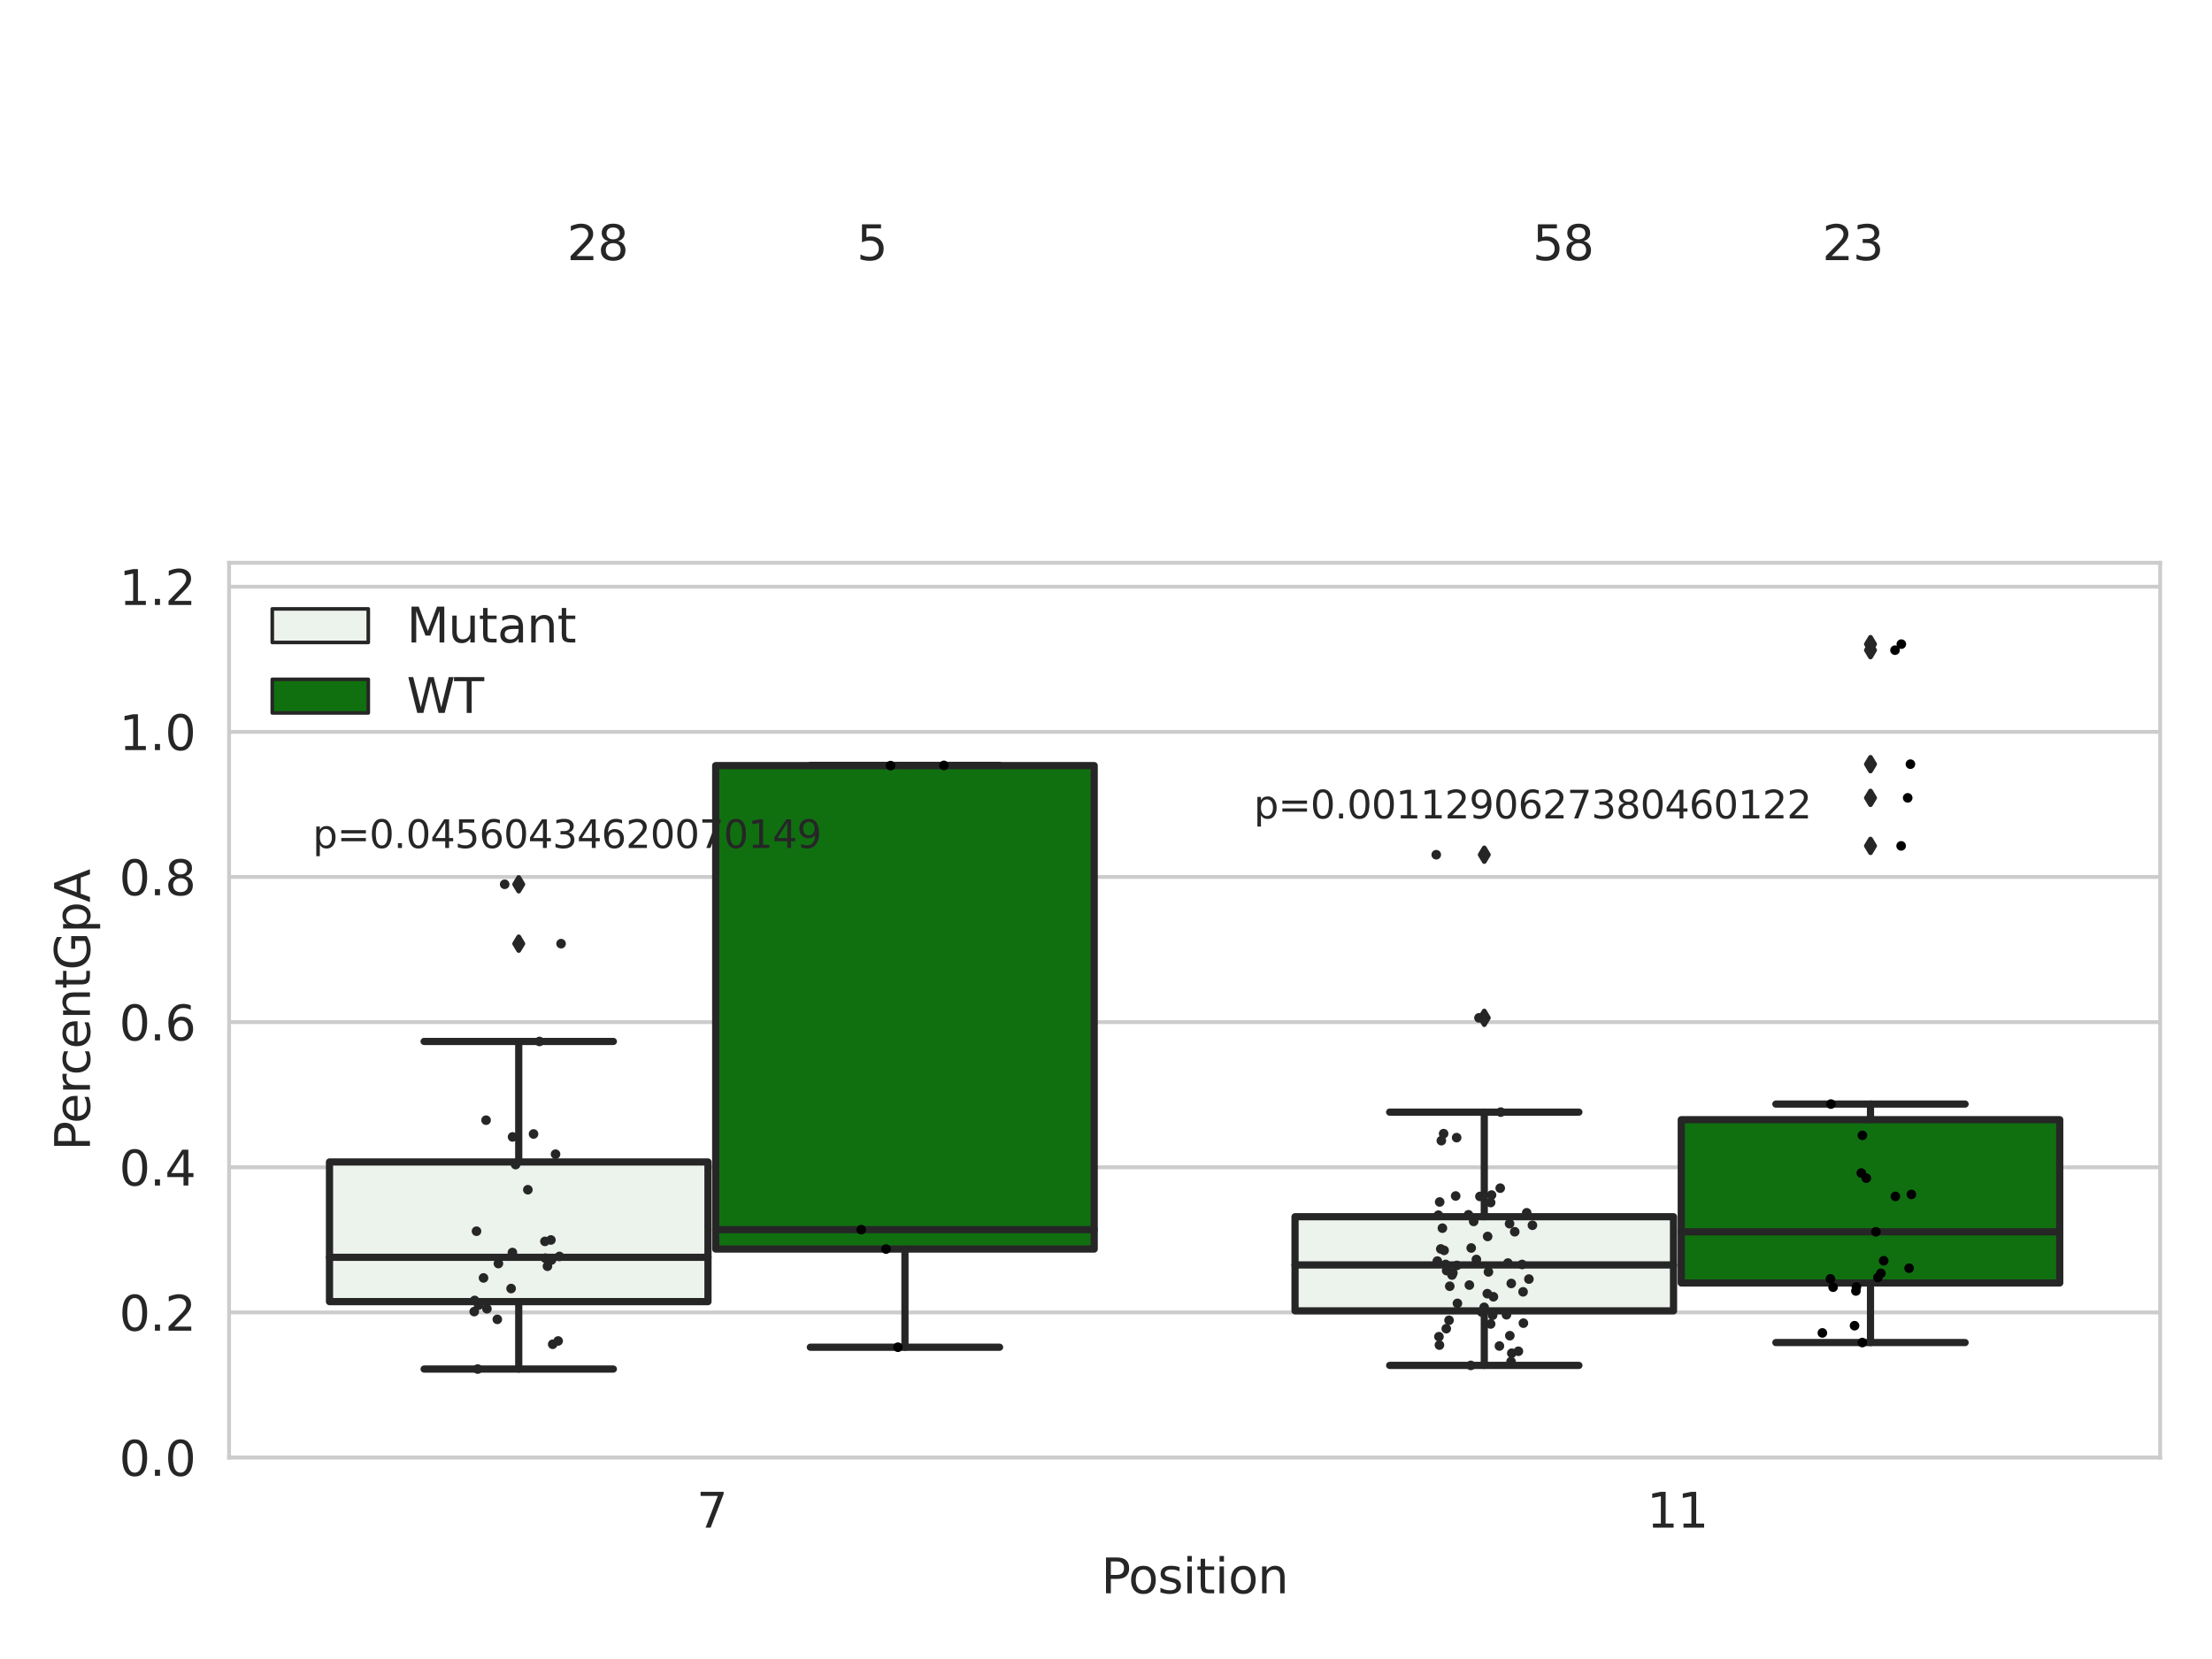 <?xml version="1.0" encoding="utf-8" standalone="no"?>
<!DOCTYPE svg PUBLIC "-//W3C//DTD SVG 1.1//EN"
  "http://www.w3.org/Graphics/SVG/1.1/DTD/svg11.dtd">
<svg xmlns:xlink="http://www.w3.org/1999/xlink" width="460.8pt" height="345.6pt" viewBox="0 0 460.8 345.6" xmlns="http://www.w3.org/2000/svg" version="1.1">
 <defs>
  <style type="text/css">*{stroke-linejoin: round; stroke-linecap: butt}</style>
 </defs>
 <g id="figure_1">
  <g id="patch_1">
   <path d="M 0 345.6 
L 460.8 345.6 
L 460.8 0 
L 0 0 
z
" style="fill: #ffffff"/>
  </g>
  <g id="axes_1">
   <g id="patch_2">
    <path d="M 47.72 303.64 
L 450 303.64 
L 450 117.24 
L 47.72 117.24 
z
" style="fill: #ffffff"/>
   </g>
   <g id="matplotlib.axis_1">
    <g id="xtick_1">
     <g id="text_1">
      <!-- 7 -->
      <g style="fill: #262626" transform="translate(145.109 318.238)scale(0.1 -0.1)">
       <defs>
        <path id="DejaVuSans-37" d="M 525 4666 
L 3525 4666 
L 3525 4397 
L 1831 0 
L 1172 0 
L 2766 4134 
L 525 4134 
L 525 4666 
z
" transform="scale(0.016)"/>
       </defs>
       <use xlink:href="#DejaVuSans-37"/>
      </g>
     </g>
    </g>
    <g id="xtick_2">
     <g id="text_2">
      <!-- 11 -->
      <g style="fill: #262626" transform="translate(343.067 318.238)scale(0.1 -0.1)">
       <defs>
        <path id="DejaVuSans-31" d="M 794 531 
L 1825 531 
L 1825 4091 
L 703 3866 
L 703 4441 
L 1819 4666 
L 2450 4666 
L 2450 531 
L 3481 531 
L 3481 0 
L 794 0 
L 794 531 
z
" transform="scale(0.016)"/>
       </defs>
       <use xlink:href="#DejaVuSans-31"/>
       <use xlink:href="#DejaVuSans-31" x="63.623"/>
      </g>
     </g>
    </g>
    <g id="text_3">
     <!-- Position -->
     <g style="fill: #262626" transform="translate(229.396 331.917)scale(0.1 -0.1)">
      <defs>
       <path id="DejaVuSans-50" d="M 1259 4147 
L 1259 2394 
L 2053 2394 
Q 2494 2394 2734 2622 
Q 2975 2850 2975 3272 
Q 2975 3691 2734 3919 
Q 2494 4147 2053 4147 
L 1259 4147 
z
M 628 4666 
L 2053 4666 
Q 2838 4666 3239 4311 
Q 3641 3956 3641 3272 
Q 3641 2581 3239 2228 
Q 2838 1875 2053 1875 
L 1259 1875 
L 1259 0 
L 628 0 
L 628 4666 
z
" transform="scale(0.016)"/>
       <path id="DejaVuSans-6f" d="M 1959 3097 
Q 1497 3097 1228 2736 
Q 959 2375 959 1747 
Q 959 1119 1226 758 
Q 1494 397 1959 397 
Q 2419 397 2687 759 
Q 2956 1122 2956 1747 
Q 2956 2369 2687 2733 
Q 2419 3097 1959 3097 
z
M 1959 3584 
Q 2709 3584 3137 3096 
Q 3566 2609 3566 1747 
Q 3566 888 3137 398 
Q 2709 -91 1959 -91 
Q 1206 -91 779 398 
Q 353 888 353 1747 
Q 353 2609 779 3096 
Q 1206 3584 1959 3584 
z
" transform="scale(0.016)"/>
       <path id="DejaVuSans-73" d="M 2834 3397 
L 2834 2853 
Q 2591 2978 2328 3040 
Q 2066 3103 1784 3103 
Q 1356 3103 1142 2972 
Q 928 2841 928 2578 
Q 928 2378 1081 2264 
Q 1234 2150 1697 2047 
L 1894 2003 
Q 2506 1872 2764 1633 
Q 3022 1394 3022 966 
Q 3022 478 2636 193 
Q 2250 -91 1575 -91 
Q 1294 -91 989 -36 
Q 684 19 347 128 
L 347 722 
Q 666 556 975 473 
Q 1284 391 1588 391 
Q 1994 391 2212 530 
Q 2431 669 2431 922 
Q 2431 1156 2273 1281 
Q 2116 1406 1581 1522 
L 1381 1569 
Q 847 1681 609 1914 
Q 372 2147 372 2553 
Q 372 3047 722 3315 
Q 1072 3584 1716 3584 
Q 2034 3584 2315 3537 
Q 2597 3491 2834 3397 
z
" transform="scale(0.016)"/>
       <path id="DejaVuSans-69" d="M 603 3500 
L 1178 3500 
L 1178 0 
L 603 0 
L 603 3500 
z
M 603 4863 
L 1178 4863 
L 1178 4134 
L 603 4134 
L 603 4863 
z
" transform="scale(0.016)"/>
       <path id="DejaVuSans-74" d="M 1172 4494 
L 1172 3500 
L 2356 3500 
L 2356 3053 
L 1172 3053 
L 1172 1153 
Q 1172 725 1289 603 
Q 1406 481 1766 481 
L 2356 481 
L 2356 0 
L 1766 0 
Q 1100 0 847 248 
Q 594 497 594 1153 
L 594 3053 
L 172 3053 
L 172 3500 
L 594 3500 
L 594 4494 
L 1172 4494 
z
" transform="scale(0.016)"/>
       <path id="DejaVuSans-6e" d="M 3513 2113 
L 3513 0 
L 2938 0 
L 2938 2094 
Q 2938 2591 2744 2837 
Q 2550 3084 2163 3084 
Q 1697 3084 1428 2787 
Q 1159 2491 1159 1978 
L 1159 0 
L 581 0 
L 581 3500 
L 1159 3500 
L 1159 2956 
Q 1366 3272 1645 3428 
Q 1925 3584 2291 3584 
Q 2894 3584 3203 3211 
Q 3513 2838 3513 2113 
z
" transform="scale(0.016)"/>
      </defs>
      <use xlink:href="#DejaVuSans-50"/>
      <use xlink:href="#DejaVuSans-6f" x="56.678"/>
      <use xlink:href="#DejaVuSans-73" x="117.859"/>
      <use xlink:href="#DejaVuSans-69" x="169.959"/>
      <use xlink:href="#DejaVuSans-74" x="197.742"/>
      <use xlink:href="#DejaVuSans-69" x="236.951"/>
      <use xlink:href="#DejaVuSans-6f" x="264.734"/>
      <use xlink:href="#DejaVuSans-6e" x="325.916"/>
     </g>
    </g>
   </g>
   <g id="matplotlib.axis_2">
    <g id="ytick_1">
     <g id="line2d_1">
      <path d="M 47.72 303.64 
L 450 303.64 
" clip-path="url(#p003ebeb7d1)" style="fill: none; stroke: #cccccc; stroke-width: 0.8; stroke-linecap: round"/>
     </g>
     <g id="text_4">
      <!-- 0.0 -->
      <g style="fill: #262626" transform="translate(24.817 307.439)scale(0.1 -0.1)">
       <defs>
        <path id="DejaVuSans-30" d="M 2034 4250 
Q 1547 4250 1301 3770 
Q 1056 3291 1056 2328 
Q 1056 1369 1301 889 
Q 1547 409 2034 409 
Q 2525 409 2770 889 
Q 3016 1369 3016 2328 
Q 3016 3291 2770 3770 
Q 2525 4250 2034 4250 
z
M 2034 4750 
Q 2819 4750 3233 4129 
Q 3647 3509 3647 2328 
Q 3647 1150 3233 529 
Q 2819 -91 2034 -91 
Q 1250 -91 836 529 
Q 422 1150 422 2328 
Q 422 3509 836 4129 
Q 1250 4750 2034 4750 
z
" transform="scale(0.016)"/>
        <path id="DejaVuSans-2e" d="M 684 794 
L 1344 794 
L 1344 0 
L 684 0 
L 684 794 
z
" transform="scale(0.016)"/>
       </defs>
       <use xlink:href="#DejaVuSans-30"/>
       <use xlink:href="#DejaVuSans-2e" x="63.623"/>
       <use xlink:href="#DejaVuSans-30" x="95.41"/>
      </g>
     </g>
    </g>
    <g id="ytick_2">
     <g id="line2d_2">
      <path d="M 47.72 273.404 
L 450 273.404 
" clip-path="url(#p003ebeb7d1)" style="fill: none; stroke: #cccccc; stroke-width: 0.8; stroke-linecap: round"/>
     </g>
     <g id="text_5">
      <!-- 0.2 -->
      <g style="fill: #262626" transform="translate(24.817 277.203)scale(0.1 -0.1)">
       <defs>
        <path id="DejaVuSans-32" d="M 1228 531 
L 3431 531 
L 3431 0 
L 469 0 
L 469 531 
Q 828 903 1448 1529 
Q 2069 2156 2228 2338 
Q 2531 2678 2651 2914 
Q 2772 3150 2772 3378 
Q 2772 3750 2511 3984 
Q 2250 4219 1831 4219 
Q 1534 4219 1204 4116 
Q 875 4013 500 3803 
L 500 4441 
Q 881 4594 1212 4672 
Q 1544 4750 1819 4750 
Q 2544 4750 2975 4387 
Q 3406 4025 3406 3419 
Q 3406 3131 3298 2873 
Q 3191 2616 2906 2266 
Q 2828 2175 2409 1742 
Q 1991 1309 1228 531 
z
" transform="scale(0.016)"/>
       </defs>
       <use xlink:href="#DejaVuSans-30"/>
       <use xlink:href="#DejaVuSans-2e" x="63.623"/>
       <use xlink:href="#DejaVuSans-32" x="95.41"/>
      </g>
     </g>
    </g>
    <g id="ytick_3">
     <g id="line2d_3">
      <path d="M 47.72 243.168 
L 450 243.168 
" clip-path="url(#p003ebeb7d1)" style="fill: none; stroke: #cccccc; stroke-width: 0.8; stroke-linecap: round"/>
     </g>
     <g id="text_6">
      <!-- 0.4 -->
      <g style="fill: #262626" transform="translate(24.817 246.967)scale(0.1 -0.1)">
       <defs>
        <path id="DejaVuSans-34" d="M 2419 4116 
L 825 1625 
L 2419 1625 
L 2419 4116 
z
M 2253 4666 
L 3047 4666 
L 3047 1625 
L 3713 1625 
L 3713 1100 
L 3047 1100 
L 3047 0 
L 2419 0 
L 2419 1100 
L 313 1100 
L 313 1709 
L 2253 4666 
z
" transform="scale(0.016)"/>
       </defs>
       <use xlink:href="#DejaVuSans-30"/>
       <use xlink:href="#DejaVuSans-2e" x="63.623"/>
       <use xlink:href="#DejaVuSans-34" x="95.41"/>
      </g>
     </g>
    </g>
    <g id="ytick_4">
     <g id="line2d_4">
      <path d="M 47.72 212.932 
L 450 212.932 
" clip-path="url(#p003ebeb7d1)" style="fill: none; stroke: #cccccc; stroke-width: 0.8; stroke-linecap: round"/>
     </g>
     <g id="text_7">
      <!-- 0.6 -->
      <g style="fill: #262626" transform="translate(24.817 216.731)scale(0.1 -0.1)">
       <defs>
        <path id="DejaVuSans-36" d="M 2113 2584 
Q 1688 2584 1439 2293 
Q 1191 2003 1191 1497 
Q 1191 994 1439 701 
Q 1688 409 2113 409 
Q 2538 409 2786 701 
Q 3034 994 3034 1497 
Q 3034 2003 2786 2293 
Q 2538 2584 2113 2584 
z
M 3366 4563 
L 3366 3988 
Q 3128 4100 2886 4159 
Q 2644 4219 2406 4219 
Q 1781 4219 1451 3797 
Q 1122 3375 1075 2522 
Q 1259 2794 1537 2939 
Q 1816 3084 2150 3084 
Q 2853 3084 3261 2657 
Q 3669 2231 3669 1497 
Q 3669 778 3244 343 
Q 2819 -91 2113 -91 
Q 1303 -91 875 529 
Q 447 1150 447 2328 
Q 447 3434 972 4092 
Q 1497 4750 2381 4750 
Q 2619 4750 2861 4703 
Q 3103 4656 3366 4563 
z
" transform="scale(0.016)"/>
       </defs>
       <use xlink:href="#DejaVuSans-30"/>
       <use xlink:href="#DejaVuSans-2e" x="63.623"/>
       <use xlink:href="#DejaVuSans-36" x="95.41"/>
      </g>
     </g>
    </g>
    <g id="ytick_5">
     <g id="line2d_5">
      <path d="M 47.72 182.696 
L 450 182.696 
" clip-path="url(#p003ebeb7d1)" style="fill: none; stroke: #cccccc; stroke-width: 0.8; stroke-linecap: round"/>
     </g>
     <g id="text_8">
      <!-- 0.8 -->
      <g style="fill: #262626" transform="translate(24.817 186.495)scale(0.1 -0.1)">
       <defs>
        <path id="DejaVuSans-38" d="M 2034 2216 
Q 1584 2216 1326 1975 
Q 1069 1734 1069 1313 
Q 1069 891 1326 650 
Q 1584 409 2034 409 
Q 2484 409 2743 651 
Q 3003 894 3003 1313 
Q 3003 1734 2745 1975 
Q 2488 2216 2034 2216 
z
M 1403 2484 
Q 997 2584 770 2862 
Q 544 3141 544 3541 
Q 544 4100 942 4425 
Q 1341 4750 2034 4750 
Q 2731 4750 3128 4425 
Q 3525 4100 3525 3541 
Q 3525 3141 3298 2862 
Q 3072 2584 2669 2484 
Q 3125 2378 3379 2068 
Q 3634 1759 3634 1313 
Q 3634 634 3220 271 
Q 2806 -91 2034 -91 
Q 1263 -91 848 271 
Q 434 634 434 1313 
Q 434 1759 690 2068 
Q 947 2378 1403 2484 
z
M 1172 3481 
Q 1172 3119 1398 2916 
Q 1625 2713 2034 2713 
Q 2441 2713 2670 2916 
Q 2900 3119 2900 3481 
Q 2900 3844 2670 4047 
Q 2441 4250 2034 4250 
Q 1625 4250 1398 4047 
Q 1172 3844 1172 3481 
z
" transform="scale(0.016)"/>
       </defs>
       <use xlink:href="#DejaVuSans-30"/>
       <use xlink:href="#DejaVuSans-2e" x="63.623"/>
       <use xlink:href="#DejaVuSans-38" x="95.41"/>
      </g>
     </g>
    </g>
    <g id="ytick_6">
     <g id="line2d_6">
      <path d="M 47.72 152.46 
L 450 152.46 
" clip-path="url(#p003ebeb7d1)" style="fill: none; stroke: #cccccc; stroke-width: 0.8; stroke-linecap: round"/>
     </g>
     <g id="text_9">
      <!-- 1.0 -->
      <g style="fill: #262626" transform="translate(24.817 156.259)scale(0.1 -0.1)">
       <use xlink:href="#DejaVuSans-31"/>
       <use xlink:href="#DejaVuSans-2e" x="63.623"/>
       <use xlink:href="#DejaVuSans-30" x="95.41"/>
      </g>
     </g>
    </g>
    <g id="ytick_7">
     <g id="line2d_7">
      <path d="M 47.72 122.224 
L 450 122.224 
" clip-path="url(#p003ebeb7d1)" style="fill: none; stroke: #cccccc; stroke-width: 0.8; stroke-linecap: round"/>
     </g>
     <g id="text_10">
      <!-- 1.2 -->
      <g style="fill: #262626" transform="translate(24.817 126.023)scale(0.1 -0.1)">
       <use xlink:href="#DejaVuSans-31"/>
       <use xlink:href="#DejaVuSans-2e" x="63.623"/>
       <use xlink:href="#DejaVuSans-32" x="95.41"/>
      </g>
     </g>
    </g>
    <g id="text_11">
     <!-- PercentGpA -->
     <g style="fill: #262626" transform="translate(18.737 239.716)rotate(-90)scale(0.1 -0.1)">
      <defs>
       <path id="DejaVuSans-65" d="M 3597 1894 
L 3597 1613 
L 953 1613 
Q 991 1019 1311 708 
Q 1631 397 2203 397 
Q 2534 397 2845 478 
Q 3156 559 3463 722 
L 3463 178 
Q 3153 47 2828 -22 
Q 2503 -91 2169 -91 
Q 1331 -91 842 396 
Q 353 884 353 1716 
Q 353 2575 817 3079 
Q 1281 3584 2069 3584 
Q 2775 3584 3186 3129 
Q 3597 2675 3597 1894 
z
M 3022 2063 
Q 3016 2534 2758 2815 
Q 2500 3097 2075 3097 
Q 1594 3097 1305 2825 
Q 1016 2553 972 2059 
L 3022 2063 
z
" transform="scale(0.016)"/>
       <path id="DejaVuSans-72" d="M 2631 2963 
Q 2534 3019 2420 3045 
Q 2306 3072 2169 3072 
Q 1681 3072 1420 2755 
Q 1159 2438 1159 1844 
L 1159 0 
L 581 0 
L 581 3500 
L 1159 3500 
L 1159 2956 
Q 1341 3275 1631 3429 
Q 1922 3584 2338 3584 
Q 2397 3584 2469 3576 
Q 2541 3569 2628 3553 
L 2631 2963 
z
" transform="scale(0.016)"/>
       <path id="DejaVuSans-63" d="M 3122 3366 
L 3122 2828 
Q 2878 2963 2633 3030 
Q 2388 3097 2138 3097 
Q 1578 3097 1268 2742 
Q 959 2388 959 1747 
Q 959 1106 1268 751 
Q 1578 397 2138 397 
Q 2388 397 2633 464 
Q 2878 531 3122 666 
L 3122 134 
Q 2881 22 2623 -34 
Q 2366 -91 2075 -91 
Q 1284 -91 818 406 
Q 353 903 353 1747 
Q 353 2603 823 3093 
Q 1294 3584 2113 3584 
Q 2378 3584 2631 3529 
Q 2884 3475 3122 3366 
z
" transform="scale(0.016)"/>
       <path id="DejaVuSans-47" d="M 3809 666 
L 3809 1919 
L 2778 1919 
L 2778 2438 
L 4434 2438 
L 4434 434 
Q 4069 175 3628 42 
Q 3188 -91 2688 -91 
Q 1594 -91 976 548 
Q 359 1188 359 2328 
Q 359 3472 976 4111 
Q 1594 4750 2688 4750 
Q 3144 4750 3555 4637 
Q 3966 4525 4313 4306 
L 4313 3634 
Q 3963 3931 3569 4081 
Q 3175 4231 2741 4231 
Q 1884 4231 1454 3753 
Q 1025 3275 1025 2328 
Q 1025 1384 1454 906 
Q 1884 428 2741 428 
Q 3075 428 3337 486 
Q 3600 544 3809 666 
z
" transform="scale(0.016)"/>
       <path id="DejaVuSans-70" d="M 1159 525 
L 1159 -1331 
L 581 -1331 
L 581 3500 
L 1159 3500 
L 1159 2969 
Q 1341 3281 1617 3432 
Q 1894 3584 2278 3584 
Q 2916 3584 3314 3078 
Q 3713 2572 3713 1747 
Q 3713 922 3314 415 
Q 2916 -91 2278 -91 
Q 1894 -91 1617 61 
Q 1341 213 1159 525 
z
M 3116 1747 
Q 3116 2381 2855 2742 
Q 2594 3103 2138 3103 
Q 1681 3103 1420 2742 
Q 1159 2381 1159 1747 
Q 1159 1113 1420 752 
Q 1681 391 2138 391 
Q 2594 391 2855 752 
Q 3116 1113 3116 1747 
z
" transform="scale(0.016)"/>
       <path id="DejaVuSans-41" d="M 2188 4044 
L 1331 1722 
L 3047 1722 
L 2188 4044 
z
M 1831 4666 
L 2547 4666 
L 4325 0 
L 3669 0 
L 3244 1197 
L 1141 1197 
L 716 0 
L 50 0 
L 1831 4666 
z
" transform="scale(0.016)"/>
      </defs>
      <use xlink:href="#DejaVuSans-50"/>
      <use xlink:href="#DejaVuSans-65" x="56.678"/>
      <use xlink:href="#DejaVuSans-72" x="118.201"/>
      <use xlink:href="#DejaVuSans-63" x="157.064"/>
      <use xlink:href="#DejaVuSans-65" x="212.045"/>
      <use xlink:href="#DejaVuSans-6e" x="273.568"/>
      <use xlink:href="#DejaVuSans-74" x="336.947"/>
      <use xlink:href="#DejaVuSans-47" x="376.156"/>
      <use xlink:href="#DejaVuSans-70" x="453.646"/>
      <use xlink:href="#DejaVuSans-41" x="517.123"/>
     </g>
    </g>
   </g>
   <g id="patch_3">
    <path d="M 68.639 271.153 
L 147.485 271.153 
L 147.485 242.063 
L 68.639 242.063 
L 68.639 271.153 
z
" clip-path="url(#p003ebeb7d1)" style="fill: #ecf2ec; stroke: #262626; stroke-width: 1.5; stroke-linejoin: miter"/>
   </g>
   <g id="patch_4">
    <path d="M 149.095 260.201 
L 227.941 260.201 
L 227.941 159.489 
L 149.095 159.489 
L 149.095 260.201 
z
" clip-path="url(#p003ebeb7d1)" style="fill: #107010; stroke: #262626; stroke-width: 1.5; stroke-linejoin: miter"/>
   </g>
   <g id="patch_5">
    <path d="M 269.779 273.072 
L 348.625 273.072 
L 348.625 253.469 
L 269.779 253.469 
L 269.779 273.072 
z
" clip-path="url(#p003ebeb7d1)" style="fill: #ecf2ec; stroke: #262626; stroke-width: 1.5; stroke-linejoin: miter"/>
   </g>
   <g id="patch_6">
    <path d="M 350.235 267.26 
L 429.081 267.26 
L 429.081 233.254 
L 350.235 233.254 
L 350.235 267.26 
z
" clip-path="url(#p003ebeb7d1)" style="fill: #107010; stroke: #262626; stroke-width: 1.5; stroke-linejoin: miter"/>
   </g>
   <g id="patch_7">
    <path d="M 148.29 303.64 
L 148.29 303.64 
L 148.29 303.64 
L 148.29 303.64 
z
" clip-path="url(#p003ebeb7d1)" style="fill: #ecf2ec; stroke: #262626; stroke-width: 0.75; stroke-linejoin: miter"/>
   </g>
   <g id="patch_8">
    <path d="M 148.29 303.64 
L 148.29 303.64 
L 148.29 303.64 
L 148.29 303.64 
z
" clip-path="url(#p003ebeb7d1)" style="fill: #107010; stroke: #262626; stroke-width: 0.75; stroke-linejoin: miter"/>
   </g>
   <g id="PathCollection_1"/>
   <g id="PathCollection_2"/>
   <g id="line2d_8">
    <path d="M 108.062 271.153 
L 108.062 285.198 
" clip-path="url(#p003ebeb7d1)" style="fill: none; stroke: #262626; stroke-width: 1.5; stroke-linecap: round"/>
   </g>
   <g id="line2d_9">
    <path d="M 108.062 242.063 
L 108.062 216.953 
" clip-path="url(#p003ebeb7d1)" style="fill: none; stroke: #262626; stroke-width: 1.5; stroke-linecap: round"/>
   </g>
   <g id="line2d_10">
    <path d="M 88.35 285.198 
L 127.774 285.198 
" clip-path="url(#p003ebeb7d1)" style="fill: none; stroke: #262626; stroke-width: 1.5; stroke-linecap: round"/>
   </g>
   <g id="line2d_11">
    <path d="M 88.35 216.953 
L 127.774 216.953 
" clip-path="url(#p003ebeb7d1)" style="fill: none; stroke: #262626; stroke-width: 1.5; stroke-linecap: round"/>
   </g>
   <g id="line2d_12">
    <defs>
     <path id="m768e963296" d="M -0 1.414 
L 0.849 0 
L 0 -1.414 
L -0.849 -0 
z
" style="stroke: #262626; stroke-linejoin: miter"/>
    </defs>
    <g clip-path="url(#p003ebeb7d1)">
     <use xlink:href="#m768e963296" x="108.062" y="184.214" style="fill: #262626; stroke: #262626; stroke-linejoin: miter"/>
     <use xlink:href="#m768e963296" x="108.062" y="196.584" style="fill: #262626; stroke: #262626; stroke-linejoin: miter"/>
    </g>
   </g>
   <g id="line2d_13">
    <path d="M 188.518 260.201 
L 188.518 280.652 
" clip-path="url(#p003ebeb7d1)" style="fill: none; stroke: #262626; stroke-width: 1.5; stroke-linecap: round"/>
   </g>
   <g id="line2d_14">
    <path d="M 188.518 159.489 
L 188.518 159.443 
" clip-path="url(#p003ebeb7d1)" style="fill: none; stroke: #262626; stroke-width: 1.5; stroke-linecap: round"/>
   </g>
   <g id="line2d_15">
    <path d="M 168.806 280.652 
L 208.23 280.652 
" clip-path="url(#p003ebeb7d1)" style="fill: none; stroke: #262626; stroke-width: 1.5; stroke-linecap: round"/>
   </g>
   <g id="line2d_16">
    <path d="M 168.806 159.443 
L 208.23 159.443 
" clip-path="url(#p003ebeb7d1)" style="fill: none; stroke: #262626; stroke-width: 1.5; stroke-linecap: round"/>
   </g>
   <g id="line2d_17"/>
   <g id="line2d_18">
    <path d="M 309.202 273.072 
L 309.202 284.436 
" clip-path="url(#p003ebeb7d1)" style="fill: none; stroke: #262626; stroke-width: 1.5; stroke-linecap: round"/>
   </g>
   <g id="line2d_19">
    <path d="M 309.202 253.469 
L 309.202 231.675 
" clip-path="url(#p003ebeb7d1)" style="fill: none; stroke: #262626; stroke-width: 1.5; stroke-linecap: round"/>
   </g>
   <g id="line2d_20">
    <path d="M 289.49 284.436 
L 328.914 284.436 
" clip-path="url(#p003ebeb7d1)" style="fill: none; stroke: #262626; stroke-width: 1.5; stroke-linecap: round"/>
   </g>
   <g id="line2d_21">
    <path d="M 289.49 231.675 
L 328.914 231.675 
" clip-path="url(#p003ebeb7d1)" style="fill: none; stroke: #262626; stroke-width: 1.5; stroke-linecap: round"/>
   </g>
   <g id="line2d_22">
    <g clip-path="url(#p003ebeb7d1)">
     <use xlink:href="#m768e963296" x="309.202" y="178.052" style="fill: #262626; stroke: #262626; stroke-linejoin: miter"/>
     <use xlink:href="#m768e963296" x="309.202" y="212.035" style="fill: #262626; stroke: #262626; stroke-linejoin: miter"/>
    </g>
   </g>
   <g id="line2d_23">
    <path d="M 389.658 267.26 
L 389.658 279.678 
" clip-path="url(#p003ebeb7d1)" style="fill: none; stroke: #262626; stroke-width: 1.5; stroke-linecap: round"/>
   </g>
   <g id="line2d_24">
    <path d="M 389.658 233.254 
L 389.658 229.998 
" clip-path="url(#p003ebeb7d1)" style="fill: none; stroke: #262626; stroke-width: 1.5; stroke-linecap: round"/>
   </g>
   <g id="line2d_25">
    <path d="M 369.946 279.678 
L 409.37 279.678 
" clip-path="url(#p003ebeb7d1)" style="fill: none; stroke: #262626; stroke-width: 1.5; stroke-linecap: round"/>
   </g>
   <g id="line2d_26">
    <path d="M 369.946 229.998 
L 409.37 229.998 
" clip-path="url(#p003ebeb7d1)" style="fill: none; stroke: #262626; stroke-width: 1.5; stroke-linecap: round"/>
   </g>
   <g id="line2d_27">
    <g clip-path="url(#p003ebeb7d1)">
     <use xlink:href="#m768e963296" x="389.658" y="134.185" style="fill: #262626; stroke: #262626; stroke-linejoin: miter"/>
     <use xlink:href="#m768e963296" x="389.658" y="176.213" style="fill: #262626; stroke: #262626; stroke-linejoin: miter"/>
     <use xlink:href="#m768e963296" x="389.658" y="135.441" style="fill: #262626; stroke: #262626; stroke-linejoin: miter"/>
     <use xlink:href="#m768e963296" x="389.658" y="159.188" style="fill: #262626; stroke: #262626; stroke-linejoin: miter"/>
     <use xlink:href="#m768e963296" x="389.658" y="166.208" style="fill: #262626; stroke: #262626; stroke-linejoin: miter"/>
    </g>
   </g>
   <g id="line2d_28">
    <path d="M 68.639 261.918 
L 147.485 261.918 
" clip-path="url(#p003ebeb7d1)" style="fill: none; stroke: #262626; stroke-width: 1.5; stroke-linecap: round"/>
   </g>
   <g id="line2d_29">
    <path d="M 149.095 256.16 
L 227.941 256.16 
" clip-path="url(#p003ebeb7d1)" style="fill: none; stroke: #262626; stroke-width: 1.5; stroke-linecap: round"/>
   </g>
   <g id="line2d_30">
    <path d="M 269.779 263.51 
L 348.625 263.51 
" clip-path="url(#p003ebeb7d1)" style="fill: none; stroke: #262626; stroke-width: 1.5; stroke-linecap: round"/>
   </g>
   <g id="line2d_31">
    <path d="M 350.235 256.608 
L 429.081 256.608 
" clip-path="url(#p003ebeb7d1)" style="fill: none; stroke: #262626; stroke-width: 1.5; stroke-linecap: round"/>
   </g>
   <g id="patch_9">
    <path d="M 47.72 303.64 
L 47.72 117.24 
" style="fill: none; stroke: #cccccc; stroke-width: 0.8; stroke-linejoin: miter; stroke-linecap: square"/>
   </g>
   <g id="patch_10">
    <path d="M 450 303.64 
L 450 117.24 
" style="fill: none; stroke: #cccccc; stroke-width: 0.8; stroke-linejoin: miter; stroke-linecap: square"/>
   </g>
   <g id="patch_11">
    <path d="M 47.72 303.64 
L 450 303.64 
" style="fill: none; stroke: #cccccc; stroke-width: 0.8; stroke-linejoin: miter; stroke-linecap: square"/>
   </g>
   <g id="patch_12">
    <path d="M 47.72 117.24 
L 450 117.24 
" style="fill: none; stroke: #cccccc; stroke-width: 0.8; stroke-linejoin: miter; stroke-linecap: square"/>
   </g>
   <g id="PathCollection_3">
    <defs>
     <path id="C0_0_e26eee7453" d="M 0 1 
C 0.265 1 0.52 0.895 0.707 0.707 
C 0.895 0.52 1 0.265 1 -0 
C 1 -0.265 0.895 -0.52 0.707 -0.707 
C 0.52 -0.895 0.265 -1 0 -1 
C -0.265 -1 -0.52 -0.895 -0.707 -0.707 
C -0.895 -0.52 -1 -0.265 -1 0 
C -1 0.265 -0.895 0.52 -0.707 0.707 
C -0.52 0.895 -0.265 1 0 1 
z
"/>
    </defs>
    <g clip-path="url(#p003ebeb7d1)">
     <use xlink:href="#C0_0_e26eee7453" x="115.73" y="240.438" style="fill: #262626"/>
    </g>
    <g clip-path="url(#p003ebeb7d1)">
     <use xlink:href="#C0_0_e26eee7453" x="99.264" y="256.483" style="fill: #262626"/>
    </g>
    <g clip-path="url(#p003ebeb7d1)">
     <use xlink:href="#C0_0_e26eee7453" x="116.537" y="261.737" style="fill: #262626"/>
    </g>
    <g clip-path="url(#p003ebeb7d1)">
     <use xlink:href="#C0_0_e26eee7453" x="105.133" y="184.214" style="fill: #262626"/>
    </g>
    <g clip-path="url(#p003ebeb7d1)">
     <use xlink:href="#C0_0_e26eee7453" x="109.962" y="247.841" style="fill: #262626"/>
    </g>
    <g clip-path="url(#p003ebeb7d1)">
     <use xlink:href="#C0_0_e26eee7453" x="101.259" y="233.353" style="fill: #262626"/>
    </g>
    <g clip-path="url(#p003ebeb7d1)">
     <use xlink:href="#C0_0_e26eee7453" x="114.882" y="262.484" style="fill: #262626"/>
    </g>
    <g clip-path="url(#p003ebeb7d1)">
     <use xlink:href="#C0_0_e26eee7453" x="115.138" y="280.033" style="fill: #262626"/>
    </g>
    <g clip-path="url(#p003ebeb7d1)">
     <use xlink:href="#C0_0_e26eee7453" x="112.379" y="216.953" style="fill: #262626"/>
    </g>
    <g clip-path="url(#p003ebeb7d1)">
     <use xlink:href="#C0_0_e26eee7453" x="103.6" y="274.846" style="fill: #262626"/>
    </g>
    <g clip-path="url(#p003ebeb7d1)">
     <use xlink:href="#C0_0_e26eee7453" x="113.599" y="262.099" style="fill: #262626"/>
    </g>
    <g clip-path="url(#p003ebeb7d1)">
     <use xlink:href="#C0_0_e26eee7453" x="101.438" y="272.639" style="fill: #262626"/>
    </g>
    <g clip-path="url(#p003ebeb7d1)">
     <use xlink:href="#C0_0_e26eee7453" x="116.272" y="279.35" style="fill: #262626"/>
    </g>
    <g clip-path="url(#p003ebeb7d1)">
     <use xlink:href="#C0_0_e26eee7453" x="106.475" y="268.425" style="fill: #262626"/>
    </g>
    <g clip-path="url(#p003ebeb7d1)">
     <use xlink:href="#C0_0_e26eee7453" x="111.147" y="236.226" style="fill: #262626"/>
    </g>
    <g clip-path="url(#p003ebeb7d1)">
     <use xlink:href="#C0_0_e26eee7453" x="98.877" y="270.905" style="fill: #262626"/>
    </g>
    <g clip-path="url(#p003ebeb7d1)">
     <use xlink:href="#C0_0_e26eee7453" x="103.828" y="263.226" style="fill: #262626"/>
    </g>
    <g clip-path="url(#p003ebeb7d1)">
     <use xlink:href="#C0_0_e26eee7453" x="106.747" y="260.924" style="fill: #262626"/>
    </g>
    <g clip-path="url(#p003ebeb7d1)">
     <use xlink:href="#C0_0_e26eee7453" x="113.521" y="258.605" style="fill: #262626"/>
    </g>
    <g clip-path="url(#p003ebeb7d1)">
     <use xlink:href="#C0_0_e26eee7453" x="98.789" y="273.229" style="fill: #262626"/>
    </g>
    <g clip-path="url(#p003ebeb7d1)">
     <use xlink:href="#C0_0_e26eee7453" x="116.882" y="196.584" style="fill: #262626"/>
    </g>
    <g clip-path="url(#p003ebeb7d1)">
     <use xlink:href="#C0_0_e26eee7453" x="99.508" y="285.198" style="fill: #262626"/>
    </g>
    <g clip-path="url(#p003ebeb7d1)">
     <use xlink:href="#C0_0_e26eee7453" x="107.412" y="242.605" style="fill: #262626"/>
    </g>
    <g clip-path="url(#p003ebeb7d1)">
     <use xlink:href="#C0_0_e26eee7453" x="114.763" y="258.307" style="fill: #262626"/>
    </g>
    <g clip-path="url(#p003ebeb7d1)">
     <use xlink:href="#C0_0_e26eee7453" x="114.046" y="263.781" style="fill: #262626"/>
    </g>
    <g clip-path="url(#p003ebeb7d1)">
     <use xlink:href="#C0_0_e26eee7453" x="100.727" y="266.214" style="fill: #262626"/>
    </g>
    <g clip-path="url(#p003ebeb7d1)">
     <use xlink:href="#C0_0_e26eee7453" x="106.777" y="236.841" style="fill: #262626"/>
    </g>
    <g clip-path="url(#p003ebeb7d1)">
     <use xlink:href="#C0_0_e26eee7453" x="99.709" y="271.895" style="fill: #262626"/>
    </g>
   </g>
   <g id="PathCollection_4">
    <defs>
     <path id="C1_0_f85a6ab09f" d="M 0 1 
C 0.265 1 0.52 0.895 0.707 0.707 
C 0.895 0.52 1 0.265 1 -0 
C 1 -0.265 0.895 -0.52 0.707 -0.707 
C 0.52 -0.895 0.265 -1 0 -1 
C -0.265 -1 -0.52 -0.895 -0.707 -0.707 
C -0.895 -0.52 -1 -0.265 -1 0 
C -1 0.265 -0.895 0.52 -0.707 0.707 
C -0.52 0.895 -0.265 1 0 1 
z
"/>
    </defs>
    <g clip-path="url(#p003ebeb7d1)">
     <use xlink:href="#C1_0_f85a6ab09f" x="187.054" y="280.652"/>
    </g>
    <g clip-path="url(#p003ebeb7d1)">
     <use xlink:href="#C1_0_f85a6ab09f" x="179.403" y="256.16"/>
    </g>
    <g clip-path="url(#p003ebeb7d1)">
     <use xlink:href="#C1_0_f85a6ab09f" x="196.631" y="159.443"/>
    </g>
    <g clip-path="url(#p003ebeb7d1)">
     <use xlink:href="#C1_0_f85a6ab09f" x="184.58" y="260.201"/>
    </g>
    <g clip-path="url(#p003ebeb7d1)">
     <use xlink:href="#C1_0_f85a6ab09f" x="185.517" y="159.489"/>
    </g>
   </g>
   <g id="PathCollection_5">
    <defs>
     <path id="C2_0_87e4251036" d="M 0 1 
C 0.265 1 0.52 0.895 0.707 0.707 
C 0.895 0.52 1 0.265 1 -0 
C 1 -0.265 0.895 -0.52 0.707 -0.707 
C 0.52 -0.895 0.265 -1 0 -1 
C -0.265 -1 -0.52 -0.895 -0.707 -0.707 
C -0.895 -0.52 -1 -0.265 -1 0 
C -1 0.265 -0.895 0.52 -0.707 0.707 
C -0.52 0.895 -0.265 1 0 1 
z
"/>
    </defs>
    <g clip-path="url(#p003ebeb7d1)">
     <use xlink:href="#C2_0_87e4251036" x="309.831" y="269.494" style="fill: #262626"/>
    </g>
    <g clip-path="url(#p003ebeb7d1)">
     <use xlink:href="#C2_0_87e4251036" x="306.995" y="254.445" style="fill: #262626"/>
    </g>
    <g clip-path="url(#p003ebeb7d1)">
     <use xlink:href="#C2_0_87e4251036" x="310.072" y="264.963" style="fill: #262626"/>
    </g>
    <g clip-path="url(#p003ebeb7d1)">
     <use xlink:href="#C2_0_87e4251036" x="317.286" y="269.114" style="fill: #262626"/>
    </g>
    <g clip-path="url(#p003ebeb7d1)">
     <use xlink:href="#C2_0_87e4251036" x="312.628" y="231.675" style="fill: #262626"/>
    </g>
    <g clip-path="url(#p003ebeb7d1)">
     <use xlink:href="#C2_0_87e4251036" x="316.312" y="281.491" style="fill: #262626"/>
    </g>
    <g clip-path="url(#p003ebeb7d1)">
     <use xlink:href="#C2_0_87e4251036" x="310.943" y="273.993" style="fill: #262626"/>
    </g>
    <g clip-path="url(#p003ebeb7d1)">
     <use xlink:href="#C2_0_87e4251036" x="299.911" y="250.396" style="fill: #262626"/>
    </g>
    <g clip-path="url(#p003ebeb7d1)">
     <use xlink:href="#C2_0_87e4251036" x="301.162" y="263.404" style="fill: #262626"/>
    </g>
    <g clip-path="url(#p003ebeb7d1)">
     <use xlink:href="#C2_0_87e4251036" x="303.5" y="263.611" style="fill: #262626"/>
    </g>
    <g clip-path="url(#p003ebeb7d1)">
     <use xlink:href="#C2_0_87e4251036" x="301.361" y="264.691" style="fill: #262626"/>
    </g>
    <g clip-path="url(#p003ebeb7d1)">
     <use xlink:href="#C2_0_87e4251036" x="301.284" y="276.788" style="fill: #262626"/>
    </g>
    <g clip-path="url(#p003ebeb7d1)">
     <use xlink:href="#C2_0_87e4251036" x="301.86" y="275.039" style="fill: #262626"/>
    </g>
    <g clip-path="url(#p003ebeb7d1)">
     <use xlink:href="#C2_0_87e4251036" x="318.04" y="252.65" style="fill: #262626"/>
    </g>
    <g clip-path="url(#p003ebeb7d1)">
     <use xlink:href="#C2_0_87e4251036" x="303.611" y="271.513" style="fill: #262626"/>
    </g>
    <g clip-path="url(#p003ebeb7d1)">
     <use xlink:href="#C2_0_87e4251036" x="306.394" y="284.436" style="fill: #262626"/>
    </g>
    <g clip-path="url(#p003ebeb7d1)">
     <use xlink:href="#C2_0_87e4251036" x="308.668" y="273.319" style="fill: #262626"/>
    </g>
    <g clip-path="url(#p003ebeb7d1)">
     <use xlink:href="#C2_0_87e4251036" x="312.524" y="247.512" style="fill: #262626"/>
    </g>
    <g clip-path="url(#p003ebeb7d1)">
     <use xlink:href="#C2_0_87e4251036" x="310.528" y="275.808" style="fill: #262626"/>
    </g>
    <g clip-path="url(#p003ebeb7d1)">
     <use xlink:href="#C2_0_87e4251036" x="300.48" y="255.848" style="fill: #262626"/>
    </g>
    <g clip-path="url(#p003ebeb7d1)">
     <use xlink:href="#C2_0_87e4251036" x="319.231" y="255.244" style="fill: #262626"/>
    </g>
    <g clip-path="url(#p003ebeb7d1)">
     <use xlink:href="#C2_0_87e4251036" x="299.423" y="262.708" style="fill: #262626"/>
    </g>
    <g clip-path="url(#p003ebeb7d1)">
     <use xlink:href="#C2_0_87e4251036" x="306.097" y="267.702" style="fill: #262626"/>
    </g>
    <g clip-path="url(#p003ebeb7d1)">
     <use xlink:href="#C2_0_87e4251036" x="308.294" y="249.24" style="fill: #262626"/>
    </g>
    <g clip-path="url(#p003ebeb7d1)">
     <use xlink:href="#C2_0_87e4251036" x="307.555" y="262.376" style="fill: #262626"/>
    </g>
    <g clip-path="url(#p003ebeb7d1)">
     <use xlink:href="#C2_0_87e4251036" x="314.781" y="283.643" style="fill: #262626"/>
    </g>
    <g clip-path="url(#p003ebeb7d1)">
     <use xlink:href="#C2_0_87e4251036" x="318.497" y="266.455" style="fill: #262626"/>
    </g>
    <g clip-path="url(#p003ebeb7d1)">
     <use xlink:href="#C2_0_87e4251036" x="300.733" y="236.16" style="fill: #262626"/>
    </g>
    <g clip-path="url(#p003ebeb7d1)">
     <use xlink:href="#C2_0_87e4251036" x="314.528" y="278.247" style="fill: #262626"/>
    </g>
    <g clip-path="url(#p003ebeb7d1)">
     <use xlink:href="#C2_0_87e4251036" x="317.089" y="263.409" style="fill: #262626"/>
    </g>
    <g clip-path="url(#p003ebeb7d1)">
     <use xlink:href="#C2_0_87e4251036" x="300.259" y="237.624" style="fill: #262626"/>
    </g>
    <g clip-path="url(#p003ebeb7d1)">
     <use xlink:href="#C2_0_87e4251036" x="302.482" y="265.614" style="fill: #262626"/>
    </g>
    <g clip-path="url(#p003ebeb7d1)">
     <use xlink:href="#C2_0_87e4251036" x="314.826" y="267.37" style="fill: #262626"/>
    </g>
    <g clip-path="url(#p003ebeb7d1)">
     <use xlink:href="#C2_0_87e4251036" x="305.913" y="253.06" style="fill: #262626"/>
    </g>
    <g clip-path="url(#p003ebeb7d1)">
     <use xlink:href="#C2_0_87e4251036" x="299.761" y="278.452" style="fill: #262626"/>
    </g>
    <g clip-path="url(#p003ebeb7d1)">
     <use xlink:href="#C2_0_87e4251036" x="310.527" y="250.514" style="fill: #262626"/>
    </g>
    <g clip-path="url(#p003ebeb7d1)">
     <use xlink:href="#C2_0_87e4251036" x="311.105" y="270.138" style="fill: #262626"/>
    </g>
    <g clip-path="url(#p003ebeb7d1)">
     <use xlink:href="#C2_0_87e4251036" x="314.932" y="281.896" style="fill: #262626"/>
    </g>
    <g clip-path="url(#p003ebeb7d1)">
     <use xlink:href="#C2_0_87e4251036" x="317.352" y="275.638" style="fill: #262626"/>
    </g>
    <g clip-path="url(#p003ebeb7d1)">
     <use xlink:href="#C2_0_87e4251036" x="309.902" y="257.575" style="fill: #262626"/>
    </g>
    <g clip-path="url(#p003ebeb7d1)">
     <use xlink:href="#C2_0_87e4251036" x="313.824" y="273.889" style="fill: #262626"/>
    </g>
    <g clip-path="url(#p003ebeb7d1)">
     <use xlink:href="#C2_0_87e4251036" x="303.446" y="236.991" style="fill: #262626"/>
    </g>
    <g clip-path="url(#p003ebeb7d1)">
     <use xlink:href="#C2_0_87e4251036" x="303.244" y="249.143" style="fill: #262626"/>
    </g>
    <g clip-path="url(#p003ebeb7d1)">
     <use xlink:href="#C2_0_87e4251036" x="309.175" y="272.334" style="fill: #262626"/>
    </g>
    <g clip-path="url(#p003ebeb7d1)">
     <use xlink:href="#C2_0_87e4251036" x="299.198" y="178.052" style="fill: #262626"/>
    </g>
    <g clip-path="url(#p003ebeb7d1)">
     <use xlink:href="#C2_0_87e4251036" x="300.836" y="260.475" style="fill: #262626"/>
    </g>
    <g clip-path="url(#p003ebeb7d1)">
     <use xlink:href="#C2_0_87e4251036" x="302.012" y="267.946" style="fill: #262626"/>
    </g>
    <g clip-path="url(#p003ebeb7d1)">
     <use xlink:href="#C2_0_87e4251036" x="308.097" y="212.035" style="fill: #262626"/>
    </g>
    <g clip-path="url(#p003ebeb7d1)">
     <use xlink:href="#C2_0_87e4251036" x="300.142" y="260.174" style="fill: #262626"/>
    </g>
    <g clip-path="url(#p003ebeb7d1)">
     <use xlink:href="#C2_0_87e4251036" x="310.714" y="248.95" style="fill: #262626"/>
    </g>
    <g clip-path="url(#p003ebeb7d1)">
     <use xlink:href="#C2_0_87e4251036" x="314.471" y="254.918" style="fill: #262626"/>
    </g>
    <g clip-path="url(#p003ebeb7d1)">
     <use xlink:href="#C2_0_87e4251036" x="312.356" y="280.398" style="fill: #262626"/>
    </g>
    <g clip-path="url(#p003ebeb7d1)">
     <use xlink:href="#C2_0_87e4251036" x="302.659" y="265.164" style="fill: #262626"/>
    </g>
    <g clip-path="url(#p003ebeb7d1)">
     <use xlink:href="#C2_0_87e4251036" x="299.642" y="253.144" style="fill: #262626"/>
    </g>
    <g clip-path="url(#p003ebeb7d1)">
     <use xlink:href="#C2_0_87e4251036" x="315.547" y="256.597" style="fill: #262626"/>
    </g>
    <g clip-path="url(#p003ebeb7d1)">
     <use xlink:href="#C2_0_87e4251036" x="306.48" y="259.978" style="fill: #262626"/>
    </g>
    <g clip-path="url(#p003ebeb7d1)">
     <use xlink:href="#C2_0_87e4251036" x="299.861" y="280.209" style="fill: #262626"/>
    </g>
    <g clip-path="url(#p003ebeb7d1)">
     <use xlink:href="#C2_0_87e4251036" x="314.125" y="263.117" style="fill: #262626"/>
    </g>
   </g>
   <g id="PathCollection_6">
    <defs>
     <path id="C3_0_c0b4a016de" d="M 0 1 
C 0.265 1 0.52 0.895 0.707 0.707 
C 0.895 0.52 1 0.265 1 -0 
C 1 -0.265 0.895 -0.52 0.707 -0.707 
C 0.52 -0.895 0.265 -1 0 -1 
C -0.265 -1 -0.52 -0.895 -0.707 -0.707 
C -0.895 -0.52 -1 -0.265 -1 0 
C -1 0.265 -0.895 0.52 -0.707 0.707 
C -0.52 0.895 -0.265 1 0 1 
z
"/>
    </defs>
    <g clip-path="url(#p003ebeb7d1)">
     <use xlink:href="#C3_0_c0b4a016de" x="396.08" y="134.185"/>
    </g>
    <g clip-path="url(#p003ebeb7d1)">
     <use xlink:href="#C3_0_c0b4a016de" x="396.042" y="176.213"/>
    </g>
    <g clip-path="url(#p003ebeb7d1)">
     <use xlink:href="#C3_0_c0b4a016de" x="388.78" y="245.426"/>
    </g>
    <g clip-path="url(#p003ebeb7d1)">
     <use xlink:href="#C3_0_c0b4a016de" x="386.336" y="276.166"/>
    </g>
    <g clip-path="url(#p003ebeb7d1)">
     <use xlink:href="#C3_0_c0b4a016de" x="394.768" y="135.441"/>
    </g>
    <g clip-path="url(#p003ebeb7d1)">
     <use xlink:href="#C3_0_c0b4a016de" x="379.633" y="277.673"/>
    </g>
    <g clip-path="url(#p003ebeb7d1)">
     <use xlink:href="#C3_0_c0b4a016de" x="387.949" y="279.678"/>
    </g>
    <g clip-path="url(#p003ebeb7d1)">
     <use xlink:href="#C3_0_c0b4a016de" x="387.975" y="236.51"/>
    </g>
    <g clip-path="url(#p003ebeb7d1)">
     <use xlink:href="#C3_0_c0b4a016de" x="397.976" y="159.188"/>
    </g>
    <g clip-path="url(#p003ebeb7d1)">
     <use xlink:href="#C3_0_c0b4a016de" x="391.829" y="265.252"/>
    </g>
    <g clip-path="url(#p003ebeb7d1)">
     <use xlink:href="#C3_0_c0b4a016de" x="381.32" y="266.41"/>
    </g>
    <g clip-path="url(#p003ebeb7d1)">
     <use xlink:href="#C3_0_c0b4a016de" x="386.619" y="268.934"/>
    </g>
    <g clip-path="url(#p003ebeb7d1)">
     <use xlink:href="#C3_0_c0b4a016de" x="397.409" y="166.208"/>
    </g>
    <g clip-path="url(#p003ebeb7d1)">
     <use xlink:href="#C3_0_c0b4a016de" x="390.79" y="256.608"/>
    </g>
    <g clip-path="url(#p003ebeb7d1)">
     <use xlink:href="#C3_0_c0b4a016de" x="387.744" y="244.367"/>
    </g>
    <g clip-path="url(#p003ebeb7d1)">
     <use xlink:href="#C3_0_c0b4a016de" x="381.869" y="268.146"/>
    </g>
    <g clip-path="url(#p003ebeb7d1)">
     <use xlink:href="#C3_0_c0b4a016de" x="391.205" y="266.117"/>
    </g>
    <g clip-path="url(#p003ebeb7d1)">
     <use xlink:href="#C3_0_c0b4a016de" x="394.839" y="249.235"/>
    </g>
    <g clip-path="url(#p003ebeb7d1)">
     <use xlink:href="#C3_0_c0b4a016de" x="398.181" y="248.82"/>
    </g>
    <g clip-path="url(#p003ebeb7d1)">
     <use xlink:href="#C3_0_c0b4a016de" x="381.416" y="229.998"/>
    </g>
    <g clip-path="url(#p003ebeb7d1)">
     <use xlink:href="#C3_0_c0b4a016de" x="386.725" y="268.111"/>
    </g>
    <g clip-path="url(#p003ebeb7d1)">
     <use xlink:href="#C3_0_c0b4a016de" x="392.403" y="262.64"/>
    </g>
    <g clip-path="url(#p003ebeb7d1)">
     <use xlink:href="#C3_0_c0b4a016de" x="397.701" y="264.194"/>
    </g>
   </g>
   <g id="text_12">
    <!-- 28 -->
    <g style="fill: #262626" transform="translate(118.119 54.193)scale(0.1 -0.1)">
     <use xlink:href="#DejaVuSans-32"/>
     <use xlink:href="#DejaVuSans-38" x="63.623"/>
    </g>
   </g>
   <g id="text_13">
    <!-- p=0.04560434620070149 -->
    <g style="fill: #262626" transform="translate(65.147 176.655)scale(0.08 -0.08)">
     <defs>
      <path id="DejaVuSans-3d" d="M 678 2906 
L 4684 2906 
L 4684 2381 
L 678 2381 
L 678 2906 
z
M 678 1631 
L 4684 1631 
L 4684 1100 
L 678 1100 
L 678 1631 
z
" transform="scale(0.016)"/>
      <path id="DejaVuSans-35" d="M 691 4666 
L 3169 4666 
L 3169 4134 
L 1269 4134 
L 1269 2991 
Q 1406 3038 1543 3061 
Q 1681 3084 1819 3084 
Q 2600 3084 3056 2656 
Q 3513 2228 3513 1497 
Q 3513 744 3044 326 
Q 2575 -91 1722 -91 
Q 1428 -91 1123 -41 
Q 819 9 494 109 
L 494 744 
Q 775 591 1075 516 
Q 1375 441 1709 441 
Q 2250 441 2565 725 
Q 2881 1009 2881 1497 
Q 2881 1984 2565 2268 
Q 2250 2553 1709 2553 
Q 1456 2553 1204 2497 
Q 953 2441 691 2322 
L 691 4666 
z
" transform="scale(0.016)"/>
      <path id="DejaVuSans-33" d="M 2597 2516 
Q 3050 2419 3304 2112 
Q 3559 1806 3559 1356 
Q 3559 666 3084 287 
Q 2609 -91 1734 -91 
Q 1441 -91 1130 -33 
Q 819 25 488 141 
L 488 750 
Q 750 597 1062 519 
Q 1375 441 1716 441 
Q 2309 441 2620 675 
Q 2931 909 2931 1356 
Q 2931 1769 2642 2001 
Q 2353 2234 1838 2234 
L 1294 2234 
L 1294 2753 
L 1863 2753 
Q 2328 2753 2575 2939 
Q 2822 3125 2822 3475 
Q 2822 3834 2567 4026 
Q 2313 4219 1838 4219 
Q 1578 4219 1281 4162 
Q 984 4106 628 3988 
L 628 4550 
Q 988 4650 1302 4700 
Q 1616 4750 1894 4750 
Q 2613 4750 3031 4423 
Q 3450 4097 3450 3541 
Q 3450 3153 3228 2886 
Q 3006 2619 2597 2516 
z
" transform="scale(0.016)"/>
      <path id="DejaVuSans-39" d="M 703 97 
L 703 672 
Q 941 559 1184 500 
Q 1428 441 1663 441 
Q 2288 441 2617 861 
Q 2947 1281 2994 2138 
Q 2813 1869 2534 1725 
Q 2256 1581 1919 1581 
Q 1219 1581 811 2004 
Q 403 2428 403 3163 
Q 403 3881 828 4315 
Q 1253 4750 1959 4750 
Q 2769 4750 3195 4129 
Q 3622 3509 3622 2328 
Q 3622 1225 3098 567 
Q 2575 -91 1691 -91 
Q 1453 -91 1209 -44 
Q 966 3 703 97 
z
M 1959 2075 
Q 2384 2075 2632 2365 
Q 2881 2656 2881 3163 
Q 2881 3666 2632 3958 
Q 2384 4250 1959 4250 
Q 1534 4250 1286 3958 
Q 1038 3666 1038 3163 
Q 1038 2656 1286 2365 
Q 1534 2075 1959 2075 
z
" transform="scale(0.016)"/>
     </defs>
     <use xlink:href="#DejaVuSans-70"/>
     <use xlink:href="#DejaVuSans-3d" x="63.477"/>
     <use xlink:href="#DejaVuSans-30" x="147.266"/>
     <use xlink:href="#DejaVuSans-2e" x="210.889"/>
     <use xlink:href="#DejaVuSans-30" x="242.676"/>
     <use xlink:href="#DejaVuSans-34" x="306.299"/>
     <use xlink:href="#DejaVuSans-35" x="369.922"/>
     <use xlink:href="#DejaVuSans-36" x="433.545"/>
     <use xlink:href="#DejaVuSans-30" x="497.168"/>
     <use xlink:href="#DejaVuSans-34" x="560.791"/>
     <use xlink:href="#DejaVuSans-33" x="624.414"/>
     <use xlink:href="#DejaVuSans-34" x="688.037"/>
     <use xlink:href="#DejaVuSans-36" x="751.66"/>
     <use xlink:href="#DejaVuSans-32" x="815.283"/>
     <use xlink:href="#DejaVuSans-30" x="878.906"/>
     <use xlink:href="#DejaVuSans-30" x="942.529"/>
     <use xlink:href="#DejaVuSans-37" x="1006.152"/>
     <use xlink:href="#DejaVuSans-30" x="1069.775"/>
     <use xlink:href="#DejaVuSans-31" x="1133.398"/>
     <use xlink:href="#DejaVuSans-34" x="1197.021"/>
     <use xlink:href="#DejaVuSans-39" x="1260.645"/>
    </g>
   </g>
   <g id="text_14">
    <!-- 5 -->
    <g style="fill: #262626" transform="translate(178.461 54.193)scale(0.1 -0.1)">
     <use xlink:href="#DejaVuSans-35"/>
    </g>
   </g>
   <g id="text_15">
    <!-- 58 -->
    <g style="fill: #262626" transform="translate(319.259 54.193)scale(0.1 -0.1)">
     <use xlink:href="#DejaVuSans-35"/>
     <use xlink:href="#DejaVuSans-38" x="63.623"/>
    </g>
   </g>
   <g id="text_16">
    <!-- p=0.0011290627380460122 -->
    <g style="fill: #262626" transform="translate(261.197 170.493)scale(0.08 -0.08)">
     <use xlink:href="#DejaVuSans-70"/>
     <use xlink:href="#DejaVuSans-3d" x="63.477"/>
     <use xlink:href="#DejaVuSans-30" x="147.266"/>
     <use xlink:href="#DejaVuSans-2e" x="210.889"/>
     <use xlink:href="#DejaVuSans-30" x="242.676"/>
     <use xlink:href="#DejaVuSans-30" x="306.299"/>
     <use xlink:href="#DejaVuSans-31" x="369.922"/>
     <use xlink:href="#DejaVuSans-31" x="433.545"/>
     <use xlink:href="#DejaVuSans-32" x="497.168"/>
     <use xlink:href="#DejaVuSans-39" x="560.791"/>
     <use xlink:href="#DejaVuSans-30" x="624.414"/>
     <use xlink:href="#DejaVuSans-36" x="688.037"/>
     <use xlink:href="#DejaVuSans-32" x="751.66"/>
     <use xlink:href="#DejaVuSans-37" x="815.283"/>
     <use xlink:href="#DejaVuSans-33" x="878.906"/>
     <use xlink:href="#DejaVuSans-38" x="942.529"/>
     <use xlink:href="#DejaVuSans-30" x="1006.152"/>
     <use xlink:href="#DejaVuSans-34" x="1069.775"/>
     <use xlink:href="#DejaVuSans-36" x="1133.398"/>
     <use xlink:href="#DejaVuSans-30" x="1197.021"/>
     <use xlink:href="#DejaVuSans-31" x="1260.645"/>
     <use xlink:href="#DejaVuSans-32" x="1324.268"/>
     <use xlink:href="#DejaVuSans-32" x="1387.891"/>
    </g>
   </g>
   <g id="text_17">
    <!-- 23 -->
    <g style="fill: #262626" transform="translate(379.601 54.193)scale(0.1 -0.1)">
     <use xlink:href="#DejaVuSans-32"/>
     <use xlink:href="#DejaVuSans-33" x="63.623"/>
    </g>
   </g>
   <g id="legend_1">
    <g id="patch_13">
     <path d="M 56.72 133.838 
L 76.72 133.838 
L 76.72 126.838 
L 56.72 126.838 
z
" style="fill: #ecf2ec; stroke: #262626; stroke-width: 0.75; stroke-linejoin: miter"/>
    </g>
    <g id="text_18">
     <!-- Mutant -->
     <g style="fill: #262626" transform="translate(84.72 133.838)scale(0.1 -0.1)">
      <defs>
       <path id="DejaVuSans-4d" d="M 628 4666 
L 1569 4666 
L 2759 1491 
L 3956 4666 
L 4897 4666 
L 4897 0 
L 4281 0 
L 4281 4097 
L 3078 897 
L 2444 897 
L 1241 4097 
L 1241 0 
L 628 0 
L 628 4666 
z
" transform="scale(0.016)"/>
       <path id="DejaVuSans-75" d="M 544 1381 
L 544 3500 
L 1119 3500 
L 1119 1403 
Q 1119 906 1312 657 
Q 1506 409 1894 409 
Q 2359 409 2629 706 
Q 2900 1003 2900 1516 
L 2900 3500 
L 3475 3500 
L 3475 0 
L 2900 0 
L 2900 538 
Q 2691 219 2414 64 
Q 2138 -91 1772 -91 
Q 1169 -91 856 284 
Q 544 659 544 1381 
z
M 1991 3584 
L 1991 3584 
z
" transform="scale(0.016)"/>
       <path id="DejaVuSans-61" d="M 2194 1759 
Q 1497 1759 1228 1600 
Q 959 1441 959 1056 
Q 959 750 1161 570 
Q 1363 391 1709 391 
Q 2188 391 2477 730 
Q 2766 1069 2766 1631 
L 2766 1759 
L 2194 1759 
z
M 3341 1997 
L 3341 0 
L 2766 0 
L 2766 531 
Q 2569 213 2275 61 
Q 1981 -91 1556 -91 
Q 1019 -91 701 211 
Q 384 513 384 1019 
Q 384 1609 779 1909 
Q 1175 2209 1959 2209 
L 2766 2209 
L 2766 2266 
Q 2766 2663 2505 2880 
Q 2244 3097 1772 3097 
Q 1472 3097 1187 3025 
Q 903 2953 641 2809 
L 641 3341 
Q 956 3463 1253 3523 
Q 1550 3584 1831 3584 
Q 2591 3584 2966 3190 
Q 3341 2797 3341 1997 
z
" transform="scale(0.016)"/>
      </defs>
      <use xlink:href="#DejaVuSans-4d"/>
      <use xlink:href="#DejaVuSans-75" x="86.279"/>
      <use xlink:href="#DejaVuSans-74" x="149.658"/>
      <use xlink:href="#DejaVuSans-61" x="188.867"/>
      <use xlink:href="#DejaVuSans-6e" x="250.146"/>
      <use xlink:href="#DejaVuSans-74" x="313.525"/>
     </g>
    </g>
    <g id="patch_14">
     <path d="M 56.72 148.516 
L 76.72 148.516 
L 76.72 141.516 
L 56.72 141.516 
z
" style="fill: #107010; stroke: #262626; stroke-width: 0.75; stroke-linejoin: miter"/>
    </g>
    <g id="text_19">
     <!-- WT -->
     <g style="fill: #262626" transform="translate(84.72 148.516)scale(0.1 -0.1)">
      <defs>
       <path id="DejaVuSans-57" d="M 213 4666 
L 850 4666 
L 1831 722 
L 2809 4666 
L 3519 4666 
L 4500 722 
L 5478 4666 
L 6119 4666 
L 4947 0 
L 4153 0 
L 3169 4050 
L 2175 0 
L 1381 0 
L 213 4666 
z
" transform="scale(0.016)"/>
       <path id="DejaVuSans-54" d="M -19 4666 
L 3928 4666 
L 3928 4134 
L 2272 4134 
L 2272 0 
L 1638 0 
L 1638 4134 
L -19 4134 
L -19 4666 
z
" transform="scale(0.016)"/>
      </defs>
      <use xlink:href="#DejaVuSans-57"/>
      <use xlink:href="#DejaVuSans-54" x="98.877"/>
     </g>
    </g>
   </g>
  </g>
 </g>
 <defs>
  <clipPath id="p003ebeb7d1">
   <rect x="47.72" y="117.24" width="402.28" height="186.4"/>
  </clipPath>
 </defs>
</svg>
